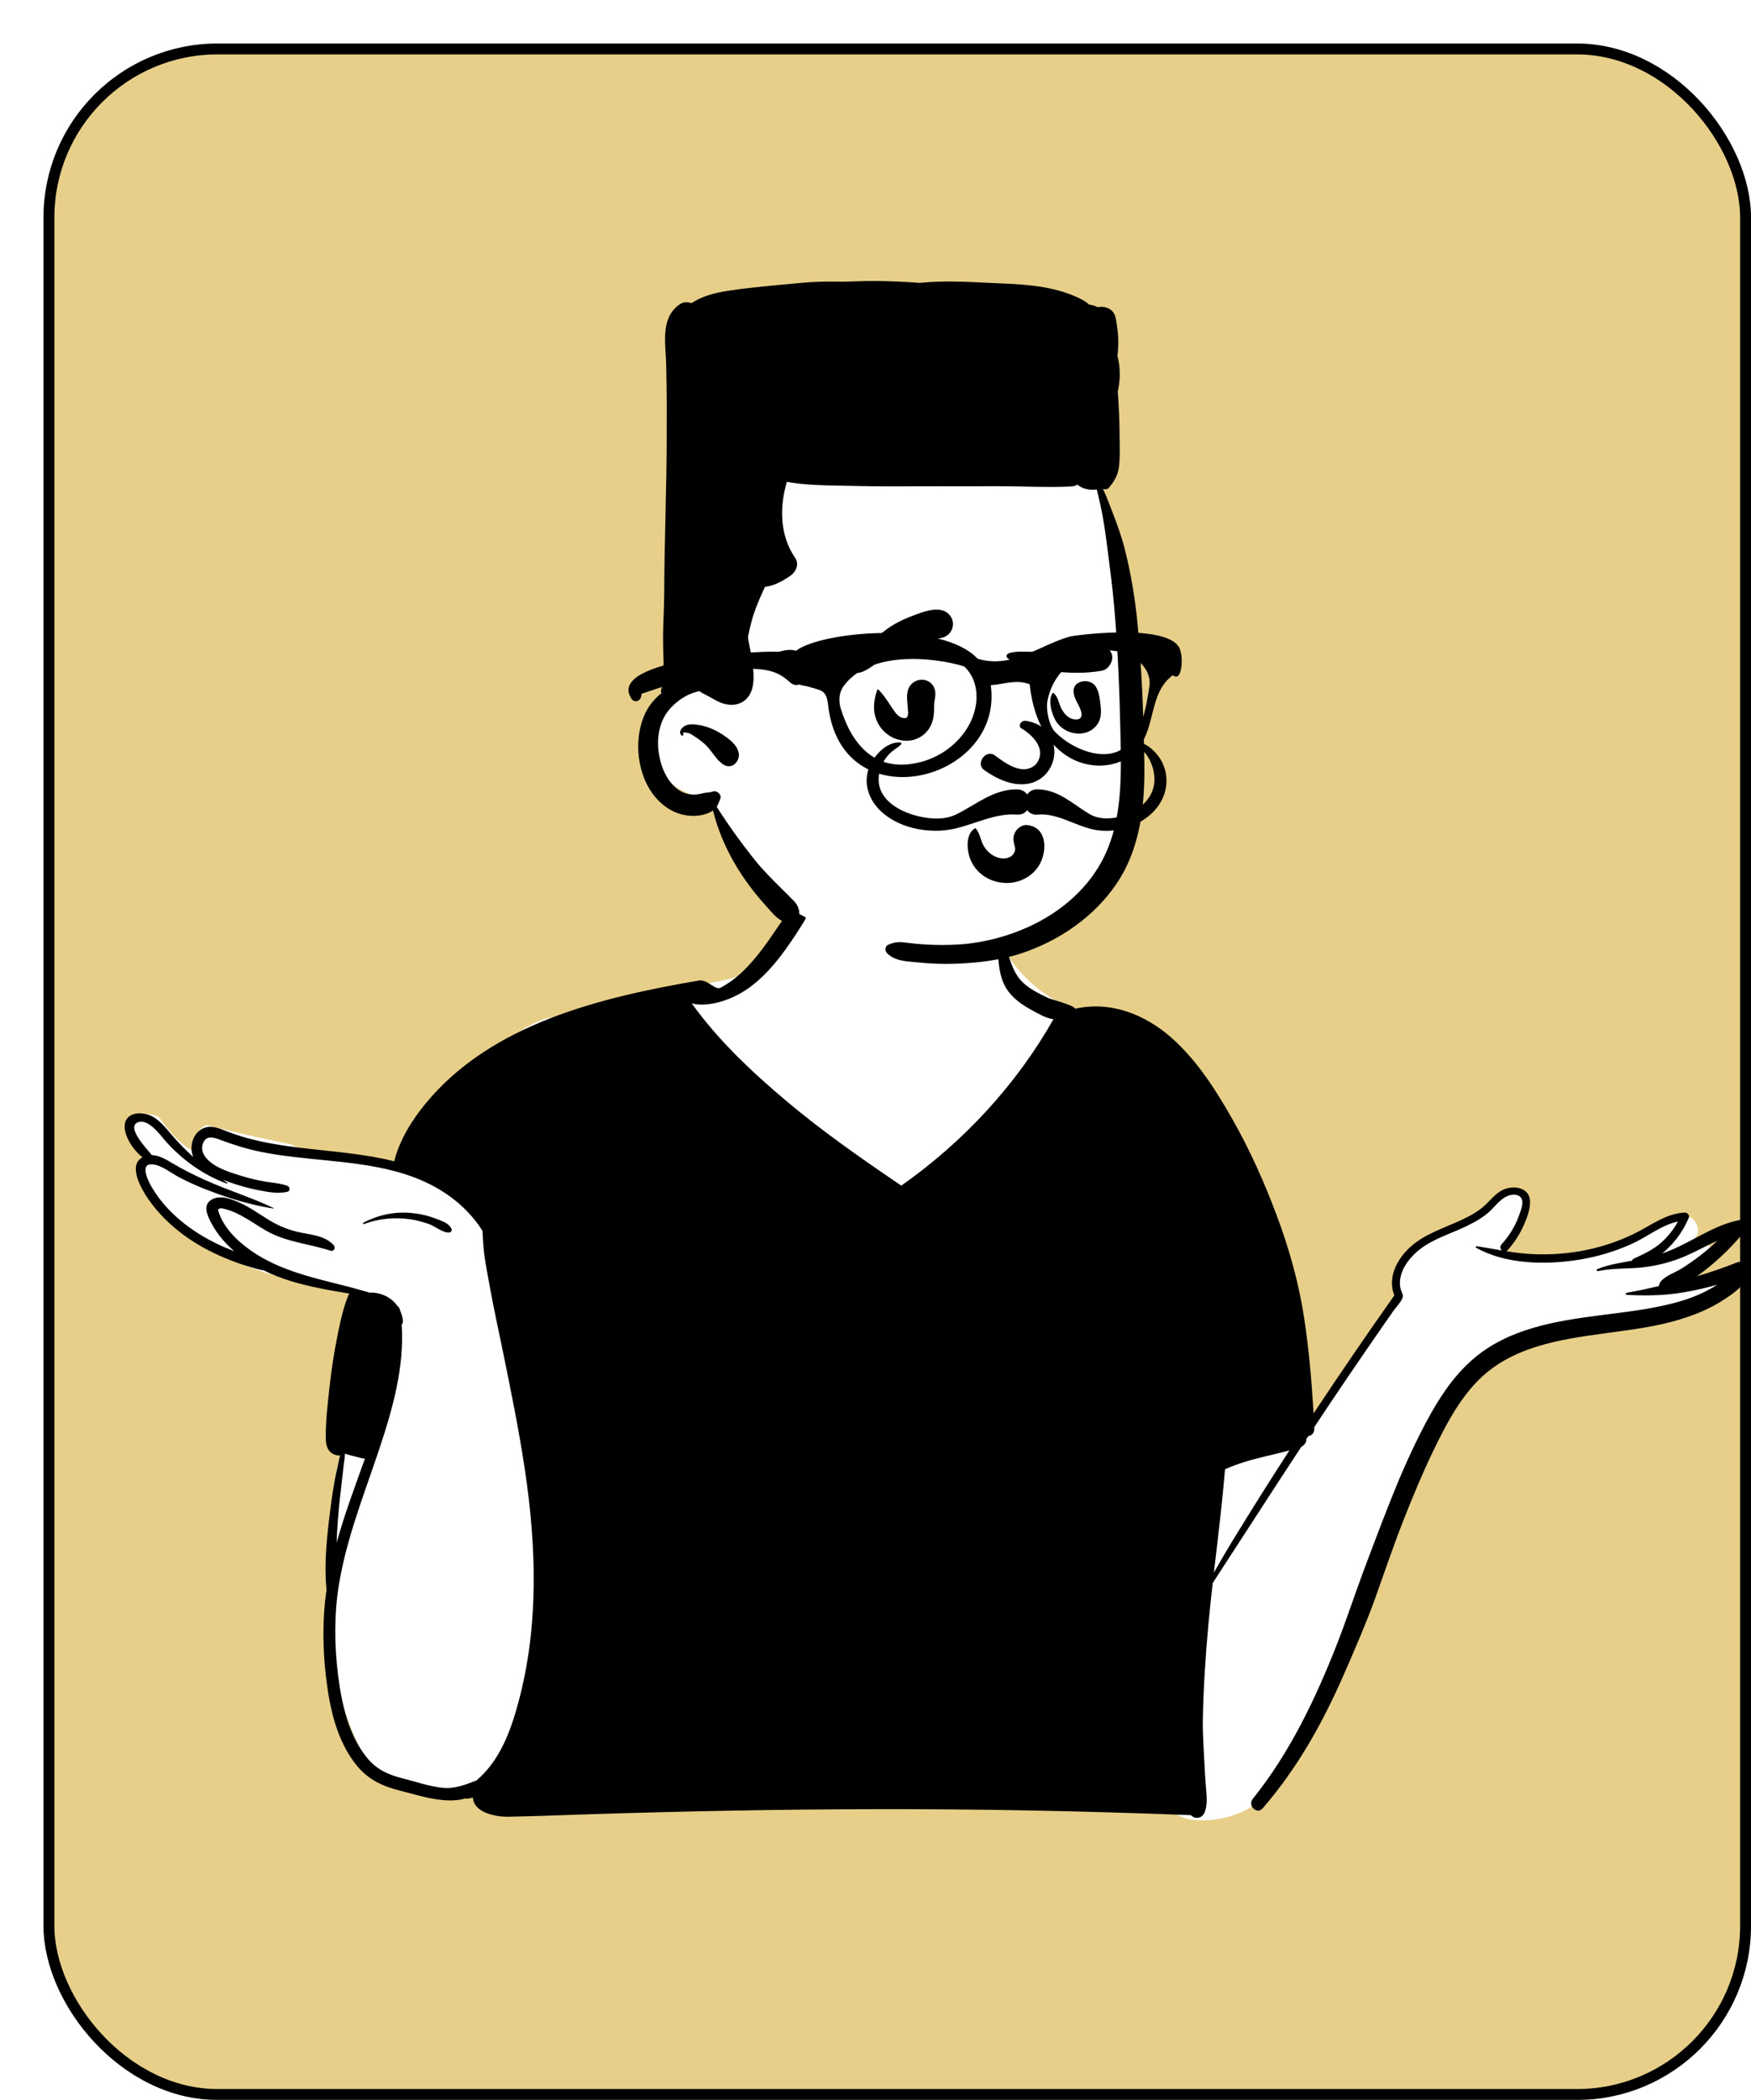 <svg width="161" height="193" viewBox="0 0 161 193" fill="none" xmlns="http://www.w3.org/2000/svg">
<g filter="url(#filter0_d_53_2039)">
<rect width="157" height="189" rx="16" fill="#E7CF8A"/>
<path fill-rule="evenodd" clip-rule="evenodd" d="M149.068 113.716C150.379 113.056 151.66 112.34 152.921 111.595C153.809 111.083 153.022 109.796 152.112 110.26C151.646 110.498 151.183 110.739 150.717 110.976C151.084 110.672 151.423 110.342 151.728 109.981L151.706 109.961C152.88 108.949 151.372 107.039 150.038 107.87C148.861 108.691 147.673 109.53 146.322 110.07C143.524 111.213 140.437 111.402 137.433 111.435C136.334 111.355 135.284 111.539 134.217 111.743C134.636 110.128 135.682 108.909 136.237 107.344C136.646 105.765 134.279 104.69 133.44 106.208C133.234 106.581 133.037 106.958 132.846 107.337C131.032 108.925 128.004 108.785 126.174 110.49C125.132 111.38 124.622 112.588 124.421 113.8C124.284 114.624 124.497 115.449 123.98 116.178C121.48 119.582 117.531 124.962 115.524 128.708C114.105 119.806 110.312 108.797 106.395 100.658C105.099 98.055 103.617 95.511 101.671 93.305C101.892 92.569 101.114 91.263 100.618 91.665C99.095 89.874 96.402 89.41 94.236 88.519C91.313 87.316 88.887 84.814 87.695 81.971C86.163 76.557 82.392 75.87 77.162 76.109C72.156 76.103 68.453 78.164 67.361 83.069C65.142 86.792 59.904 86.176 56.135 87.162C53.373 87.769 50.692 88.709 48.145 89.901C45.311 87.313 35.161 98.174 34.238 100.969C34.781 101.07 35.321 101.193 35.856 101.341C36.333 101.474 36.133 102.166 35.652 102.055C35.054 101.917 34.452 101.822 33.848 101.756C33.829 101.811 33.813 101.867 33.801 101.922C33.733 101.917 33.665 101.912 33.597 101.907C33.748 101.982 33.893 102.07 34.034 102.183C34.375 102.455 33.931 102.982 33.568 102.765C33.227 102.518 32.78 102.558 32.37 102.475C32.346 103.286 29.339 102.378 28.872 102.11C26.797 101.86 24.662 102.128 22.725 101.165C20.147 100.642 17.55 100.064 15.001 99.399C14.326 99.652 13.692 100.558 14.228 101.223C14.529 101.526 14.142 102.02 13.762 101.804C12.489 101.083 11.505 99.957 10.67 98.744C10.277 98.362 9.58 98.445 9.052 98.286C8.981 98.408 8.94 98.544 8.94 98.684C6.701 99.038 8.298 101.393 9.424 102.126C8.827 102.501 8.804 103.234 8.856 103.846C8.73 104.064 8.688 104.334 8.798 104.579C9.219 105.513 10.13 106.3 10.822 107.056C11.586 107.892 12.268 108.733 13.198 109.41C16.744 112.012 21.023 113.467 25.413 114.036C26.972 114.266 29.214 114.619 30.179 115.888C29.942 117.393 29.508 118.838 29.113 120.306C28.561 122.256 28.599 124.296 28.592 126.283C28.515 126.223 28.366 126.236 28.345 126.349C28.216 127.173 28.121 128.015 27.601 128.708C27.145 129.995 26.841 131.367 26.671 132.719C25.988 139.13 25.825 145.729 27.365 152.04C27.959 154.381 28.925 156.606 30.242 158.654C30.634 159.266 31.265 159.445 31.832 159.325C33.728 160.273 36.118 160.577 38.162 160.336C45.132 158.437 42.703 163.011 52.475 161.61C69.342 159.542 86.388 163.606 103.219 161.22C103.634 164.302 109.061 163.418 110.946 162.115C116.598 158.07 119.404 145.263 122.241 138.767C124.191 133.646 127.456 124.577 131.731 121.141C133.013 120.175 134.563 119.667 136.114 119.257C141.901 117.821 147.71 116.464 153.508 115.068C154.491 114.835 154.315 113.22 153.263 113.324C151.868 113.461 150.467 113.586 149.068 113.716Z" fill="white"/>
<path fill-rule="evenodd" clip-rule="evenodd" d="M20.24 112.755C19.848 112.708 19.464 112.573 19.082 112.468C18.5 112.303 17.928 112.113 17.366 111.894C16.206 111.447 15.08 110.918 14.025 110.27C12.32 109.224 10.814 107.882 9.678 106.268L9.6 106.155C8.952 105.204 7.756 103.093 9.097 102.37C8.233 101.675 7.416 100.426 7.462 99.462C7.527 98.099 9.264 98.117 10.161 98.695C10.749 99.073 11.19 99.604 11.631 100.125C12.121 100.705 12.643 101.257 13.186 101.788C13.33 101.929 13.476 102.066 13.624 102.202L13.773 102.337C13.75 102.284 13.729 102.23 13.711 102.174C13.412 101.275 13.769 100.105 14.702 99.694C15.274 99.441 15.867 99.595 16.421 99.809L16.506 99.843C17.251 100.14 18.005 100.403 18.781 100.613C21.945 101.473 25.246 101.616 28.487 102.045C29.736 102.211 31.008 102.42 32.25 102.729C32.724 100.792 33.885 98.936 35.145 97.408C41.18 90.1 51.132 87.686 60.236 86.122C61.066 85.98 61.754 87.038 62.237 86.788C63.152 86.315 63.958 85.644 64.665 84.915C66.172 83.361 67.242 81.532 68.498 79.8C69.119 78.944 70.548 79.71 69.972 80.628L69.689 81.078C68.527 82.916 67.24 84.811 65.573 86.237C64.686 86.994 63.703 87.592 62.579 87.966C61.727 88.248 60.532 88.486 59.6 88.212L59.488 88.055C59.525 88.107 59.562 88.16 59.6 88.212C62.033 91.606 65.086 94.478 68.303 97.19C71.55 99.924 75.053 102.374 78.577 104.768L78.871 104.968C84.612 100.937 89.462 95.678 92.865 89.671C92.152 89.588 91.445 89.148 90.836 88.82C90.102 88.423 89.412 87.949 88.874 87.318C87.702 85.944 87.855 84.171 87.644 82.504C87.631 82.4 87.773 82.374 87.838 82.426C88.474 82.934 88.697 83.766 88.961 84.485C89.254 85.275 89.584 85.926 90.254 86.482C90.877 87 91.638 87.381 92.377 87.72C92.758 87.894 94.65 88.341 94.865 88.711C98.133 87.972 101.317 89.249 103.739 91.401C106.079 93.481 107.796 96.185 109.312 98.854C110.93 101.702 112.255 104.671 113.398 107.722C114.555 110.819 115.443 113.984 115.931 117.244C116.342 119.992 116.595 122.784 116.758 125.563L116.778 125.91C119.196 122.257 121.674 118.642 124.204 115.059C123.629 113.581 124.265 112.072 125.342 110.93C126.536 109.667 128.187 109.08 129.766 108.397L129.973 108.306C130.734 107.972 131.493 107.604 132.15 107.104C132.783 106.62 133.248 105.954 133.914 105.509C134.882 104.861 136.639 104.999 136.684 106.415C136.707 107.193 136.36 108.046 136.042 108.746C135.682 109.536 135.197 110.252 134.621 110.91C134.594 110.941 134.565 110.965 134.535 110.984L134.513 110.998C135.31 111.125 136.112 111.227 136.931 111.263C138.582 111.336 140.25 111.219 141.867 110.883C143.521 110.54 145.124 109.983 146.613 109.206C147.884 108.543 149.063 107.685 150.507 107.483C150.64 107.463 150.775 107.451 150.913 107.444C151.144 107.431 151.374 107.693 151.283 107.912C151.233 108.033 151.181 108.152 151.123 108.273C150.624 109.332 149.857 110.36 148.902 111.14L148.828 111.199C149.165 111.086 149.497 110.961 149.823 110.819C151.743 109.987 153.485 108.729 155.543 108.224C155.64 108.2 155.739 108.177 155.837 108.156C156.474 108.024 156.809 108.69 156.435 109.146C156.375 109.22 156.315 109.293 156.252 109.366C155.334 110.463 154.321 111.481 153.204 112.396C152.821 112.709 152.427 113.013 152.025 113.302C151.855 113.425 151.685 113.545 151.513 113.664L151.428 113.721C151.629 113.584 151.828 113.445 152.025 113.302C153.285 112.934 154.527 112.499 155.742 112.017C156.225 111.826 156.601 112.298 156.651 112.684C156.824 113.982 155.328 114.92 154.354 115.544C153.378 116.17 152.304 116.646 151.204 117.028C149.089 117.764 146.867 118.098 144.649 118.397L143.572 118.542C139.308 119.116 134.854 119.802 131.794 122.996C130.079 124.787 128.919 127.01 127.857 129.199C126.797 131.385 125.866 133.629 124.982 135.885C124.066 138.22 123.269 140.598 122.421 142.956C121.642 145.122 120.712 147.26 119.791 149.377L119.646 149.71C117.69 154.208 115.354 158.444 112.099 162.199C111.562 162.819 110.695 161.939 111.191 161.325C114.596 157.099 116.966 152.112 118.921 147.137C119.811 144.874 120.557 142.556 121.412 140.28L121.921 138.928C122.601 137.126 123.286 135.326 124.002 133.537C124.907 131.275 125.902 129.04 127.04 126.877L127.161 126.65C128.276 124.563 129.6 122.508 131.423 120.929C134.704 118.086 139.069 117.404 143.29 116.864L144.618 116.695C146.402 116.467 148.192 116.215 149.927 115.756C150.929 115.492 151.907 115.154 152.826 114.688C153.193 114.503 153.55 114.299 153.896 114.078C152.91 114.357 151.909 114.584 150.892 114.763C150.393 114.851 149.9 114.916 149.408 114.962C148.142 115.082 146.885 115.078 145.588 115.012C145.478 115.006 145.442 114.84 145.56 114.819C146.463 114.664 147.368 114.47 148.269 114.261L148.539 114.197C148.544 114.053 148.603 113.9 148.726 113.755C149.174 113.23 150.025 112.961 150.616 112.59C151.235 112.201 151.834 111.782 152.405 111.333C152.928 110.923 153.43 110.489 153.912 110.035L154.057 109.898C154.009 109.944 153.961 109.99 153.912 110.035C152.609 110.615 151.373 111.358 150.011 111.817C148.929 112.183 147.795 112.429 146.65 112.517L146.579 112.522L146.508 112.527C145.313 112.61 144.11 112.576 142.933 112.825C142.802 112.853 142.76 112.683 142.878 112.635C143.907 112.223 144.976 112.064 146.057 111.872C146.08 111.791 146.139 111.718 146.241 111.671L146.518 111.544C147.341 111.163 148.109 110.779 148.794 110.161C149.398 109.615 149.902 108.976 150.279 108.268C148.767 108.587 147.439 109.691 146.063 110.311C144.565 110.988 142.979 111.474 141.35 111.75L141.165 111.781C138.121 112.269 134.46 112.207 131.733 110.683C131.645 110.634 131.708 110.522 131.798 110.536C132.572 110.658 133.337 110.802 134.103 110.93C133.953 110.798 133.886 110.561 134.06 110.372C134.747 109.613 135.292 108.746 135.639 107.797L135.706 107.611C135.866 107.171 136.137 106.487 135.86 106.09C135.596 105.711 134.975 105.763 134.604 105.923C133.832 106.259 133.318 107.096 132.667 107.601C131.958 108.153 131.151 108.563 130.325 108.929L130.151 109.006C128.722 109.624 127.195 110.145 126.072 111.237C125.468 111.824 124.948 112.558 124.774 113.38C124.694 113.757 124.694 114.145 124.799 114.519C124.882 114.811 125.057 114.991 124.957 115.288C124.826 115.671 124.364 116.131 124.126 116.472C123.849 116.867 123.574 117.262 123.298 117.658C122.749 118.449 122.202 119.243 121.655 120.036C120.561 121.624 119.479 123.219 118.406 124.82C118.057 125.341 117.709 125.862 117.362 126.384L116.843 127.168L116.568 127.581L116.1 128.29C116.116 128.355 116.115 128.425 116.093 128.485C116.013 128.704 115.864 128.854 115.678 128.962L115.645 128.981C112.912 133.139 110.223 137.325 107.506 141.493C107.362 142.766 107.226 144.039 107.108 145.312C106.841 148.195 106.658 151.085 106.599 153.978C106.57 155.379 106.687 156.788 106.75 158.188C106.781 158.855 106.822 159.522 106.878 160.189L106.918 160.662C106.972 161.312 107.002 161.956 106.76 162.576C106.545 163.119 105.889 163.241 105.501 162.827C100.439 162.631 95.372 162.482 90.306 162.389C81.237 162.222 72.165 162.247 63.096 162.416C58.541 162.502 53.984 162.621 49.43 162.769C47.186 162.84 44.941 162.941 42.696 162.971C41.487 162.987 39.583 162.563 39.486 161.253L39.483 161.213C39.332 161.253 39.176 161.285 39.016 161.308C38.944 161.319 38.876 161.316 38.813 161.301L38.781 161.293C36.978 161.822 34.698 161.068 32.984 160.627L32.843 160.592C31.208 160.181 29.894 159.594 28.822 158.29C26.945 156.006 26.305 152.938 25.972 150.111C25.66 147.45 25.642 144.741 26.022 142.085C25.798 139.921 26.017 137.689 26.272 135.537C26.397 134.473 26.545 133.41 26.721 132.353C26.82 131.762 26.949 131.178 27.081 130.594C27.134 130.362 27.178 130.111 27.244 129.868L27.275 129.765C27.07 129.791 26.846 129.747 26.629 129.633C26.114 129.361 25.965 128.809 25.956 128.282C25.927 126.691 26.125 125.055 26.299 123.475C26.474 121.897 26.715 120.313 27.03 118.754L27.112 118.352C27.35 117.186 27.623 115.983 28.105 114.887C26.297 114.592 24.496 114.277 22.742 113.742C21.887 113.48 21.044 113.153 20.24 112.755ZM114.555 129.306C114.527 129.312 114.5 129.32 114.473 129.327C113.751 129.522 113.021 129.687 112.294 129.865C111.036 130.169 109.807 130.51 108.637 131.038C108.392 134.014 108.029 136.981 107.684 139.949L107.615 140.542C108.146 139.596 108.688 138.657 109.256 137.728C110.983 134.899 112.751 132.091 114.555 129.306ZM27.715 129.601C27.719 129.954 27.642 130.322 27.601 130.663C27.535 131.215 27.481 131.77 27.413 132.322C27.275 133.431 27.157 134.542 27.071 135.657C27.016 136.368 26.98 137.082 26.948 137.796C27.674 135.183 28.636 132.628 29.55 130.068C29.397 130.052 29.241 130.017 29.08 129.975L28.809 129.905C28.649 129.865 28.13 129.743 27.715 129.601ZM116.843 127.168L116.847 127.286C116.867 127.701 116.608 127.935 116.295 127.996C116.476 127.72 116.66 127.443 116.843 127.168ZM33.754 107.477C34.518 107.542 35.267 107.699 35.982 107.97L36.051 107.996C36.579 108.193 37.352 108.439 37.525 108.982C37.574 109.136 37.443 109.263 37.293 109.276C36.719 109.32 36.043 108.728 35.512 108.529C34.92 108.306 34.3 108.141 33.673 108.054C32.263 107.855 30.793 108.006 29.466 108.5C29.388 108.53 29.339 108.41 29.41 108.375C30.747 107.674 32.233 107.347 33.754 107.477ZM17.552 111.003C17.464 110.928 17.375 110.849 17.288 110.77C16.602 110.144 15.993 109.415 15.543 108.613L15.425 108.396C15.058 107.713 14.608 106.739 15.47 106.247C15.984 105.952 16.604 106.026 17.178 106.205C17.215 106.216 17.252 106.228 17.289 106.24C17.546 106.327 17.793 106.43 18.013 106.529C18.97 106.952 19.814 107.567 20.697 108.109C21.655 108.698 22.6 109.073 23.705 109.293L23.809 109.314C24.847 109.511 25.971 109.638 26.695 110.459C26.876 110.666 26.71 111.054 26.396 110.952C24.396 110.302 22.279 110.16 20.442 109.093C19.682 108.652 18.962 108.145 18.185 107.727C17.772 107.505 17.346 107.311 16.893 107.178L16.645 107.108C16.5 107.067 16.326 107.027 16.21 107.066C15.988 107.14 16.059 107.255 16.127 107.454L16.134 107.475C16.673 109.08 18.21 110.423 19.634 111.312C19.961 111.517 20.295 111.704 20.636 111.878C22.942 113.062 25.522 113.612 28.056 114.266C28.056 114.266 29.521 114.659 30.006 114.808C30.547 114.764 31.163 114.948 31.57 115.167C31.966 115.381 32.285 115.667 32.525 116.003C32.525 116.003 32.757 116.189 32.8 116.478C32.921 116.745 33.003 117.034 33.044 117.335C33.067 117.511 33.021 117.647 32.934 117.743C33.196 121.613 32.11 125.462 30.886 129.14L30.764 129.503L30.686 129.733C29.366 133.632 27.851 137.504 27.175 141.57C26.723 144.286 26.737 147.096 27.069 149.825L27.092 150.013C27.419 152.592 28.048 155.486 29.752 157.562C30.621 158.622 31.65 159.093 32.967 159.434L33.039 159.452C34.23 159.755 35.459 160.182 36.688 160.312C37.827 160.431 38.783 160.024 39.809 159.641L39.81 159.64C41.97 157.799 42.951 155.119 43.676 152.414C45.555 145.414 45.322 138.147 44.256 131.045C43.7 127.333 42.945 123.654 42.192 119.977C41.815 118.139 41.409 116.304 41.072 114.46L40.873 113.374C40.762 112.771 40.655 112.168 40.564 111.561C40.441 110.746 40.404 109.945 40.362 109.125C39.327 107.475 37.825 106.115 36.084 105.139C34.838 104.441 33.519 103.956 32.158 103.605C28.266 102.595 24.023 102.666 20.107 101.89C18.791 101.629 17.542 101.242 16.294 100.778L16.124 100.714C15.552 100.5 14.968 100.381 14.683 101.03C14.481 101.492 14.601 101.973 14.905 102.362C15.649 103.314 17.145 103.755 18.27 104.098C18.948 104.305 19.639 104.469 20.339 104.591C21.038 104.713 21.74 104.743 22.411 104.981C22.669 105.073 22.721 105.468 22.411 105.538C21.56 105.73 20.705 105.566 19.86 105.407C18.931 105.23 18.017 104.98 17.128 104.663C16.964 104.605 16.794 104.544 16.622 104.479L16.492 104.429C16.626 104.523 16.761 104.616 16.896 104.708C16.932 104.732 16.91 104.798 16.863 104.782C14.773 104.031 12.872 102.677 11.399 101.075L11.325 100.994C10.807 100.423 9.625 98.691 8.628 99.174C7.693 99.626 9.288 101.368 9.894 102.081L9.964 102.164C10.653 102.182 11.32 102.594 11.879 102.927C12.848 103.506 13.861 104.004 14.893 104.47C16.945 105.398 19.123 106.053 21.153 107.028C21.18 107.042 21.16 107.075 21.134 107.071C19.842 106.872 18.564 106.556 17.315 106.163L17.259 106.146L17.204 106.128C16.424 105.881 15.654 105.603 14.897 105.306C14.056 104.976 13.234 104.604 12.436 104.184C11.713 103.804 10.912 103.12 10.074 103.019C9.985 103.008 9.905 103.006 9.836 103.013C8.874 103.09 9.67 104.624 9.938 105.083C10.378 105.836 10.908 106.531 11.516 107.166C12.75 108.456 14.244 109.478 15.862 110.273C16.413 110.544 16.978 110.783 17.552 111.003Z" fill="black"/>
<path fill-rule="evenodd" clip-rule="evenodd" d="M78.638 31.47C85.909 31.47 96.553 36.145 97.353 40.642C98.297 45.943 100.392 65.872 99.251 72.394C98.111 78.916 93.663 83.735 83.828 83.735C73.993 83.735 66.651 78.572 64.966 76.799C63.28 75.026 61.238 69.509 61.238 69.509C61.238 69.509 55.853 68.63 55.828 64.497C55.803 60.365 58.533 59.088 58.533 59.088C58.533 59.088 57.06 41.945 60.157 37.699C63.254 33.453 71.366 31.47 78.638 31.47Z" fill="white"/>
<path fill-rule="evenodd" clip-rule="evenodd" d="M100.592 53.302C100.99 57.468 101.14 61.669 101.217 65.851C101.291 69.814 100.929 73.946 98.584 77.334C96.534 80.298 93.411 82.45 89.934 83.611C87.956 84.273 85.764 84.518 83.675 84.579C82.595 84.61 81.513 84.565 80.44 84.458C80.305 84.445 80.169 84.433 80.033 84.421C79.124 84.343 78.223 84.265 77.56 83.605C77.352 83.396 77.354 82.969 77.663 82.833C78.251 82.576 78.649 82.548 79.293 82.633C79.828 82.703 80.363 82.759 80.9 82.795C82.053 82.872 83.214 82.875 84.366 82.79C86.484 82.633 88.651 82.058 90.574 81.184C93.591 79.813 96.181 77.567 97.58 74.619C99.183 71.244 99.103 67.342 99.028 63.707L99.025 63.558C98.941 59.527 98.786 55.507 98.423 51.489C98.285 49.969 98.089 48.458 97.892 46.945C97.836 46.52 97.781 46.094 97.727 45.668C97.597 44.637 97.428 43.611 97.219 42.593C97.156 42.285 97.082 41.98 97.008 41.676C96.953 41.447 96.898 41.218 96.848 40.988C96.762 41.001 96.674 41.009 96.585 41.012C96.049 41.03 95.464 40.904 95.067 40.538C94.915 40.638 94.721 40.7 94.489 40.712C93.065 40.779 91.627 40.749 90.192 40.719C89.408 40.703 88.625 40.686 87.845 40.686C85.633 40.684 83.418 40.686 81.204 40.692C80.866 40.693 80.529 40.694 80.191 40.695C78.316 40.702 76.437 40.709 74.564 40.661C74.167 40.651 73.767 40.644 73.367 40.638C71.689 40.61 69.987 40.581 68.348 40.289C67.665 42.624 67.689 45.19 69.112 47.276C69.514 47.864 69.188 48.556 68.664 48.924C68.129 49.299 67.166 49.874 66.342 49.933C66.311 50.002 66.278 50.071 66.246 50.139C66.198 50.242 66.15 50.345 66.103 50.448C65.71 51.31 65.356 52.178 65.108 53.09C64.98 53.561 64.871 54.039 64.778 54.52C64.786 54.605 64.794 54.689 64.803 54.773C64.803 54.781 64.804 54.79 64.805 54.8C64.811 54.834 64.817 54.874 64.821 54.896C64.832 54.955 64.844 55.014 64.856 55.074C64.891 55.256 64.926 55.438 64.964 55.62C65.083 56.205 65.175 56.796 65.241 57.389C65.36 58.474 65.348 59.884 64.249 60.527C63.662 60.87 62.958 60.835 62.336 60.604C61.99 60.475 61.686 60.302 61.374 60.124C61.31 60.087 61.245 60.05 61.18 60.013C61.079 59.957 60.976 59.904 60.873 59.852C60.744 59.787 60.615 59.722 60.491 59.648C60.429 59.61 60.37 59.566 60.315 59.519C59.899 59.604 59.493 59.763 59.265 59.872C58.654 60.164 58.118 60.587 57.662 61.073C56.692 62.107 56.402 63.564 56.537 64.917C56.664 66.176 57.178 67.622 58.211 68.459C58.661 68.823 59.222 69.037 59.815 69.031C60.106 69.028 60.376 68.969 60.657 68.897C60.778 68.867 60.91 68.854 61.042 68.841C61.216 68.823 61.389 68.806 61.535 68.75C61.915 68.603 62.383 69.05 62.229 69.418C62.194 69.499 62.164 69.578 62.135 69.655C62.066 69.836 62.002 70.002 61.899 70.154C62.96 71.821 64.121 73.436 65.357 74.986C66.141 75.967 67.022 76.839 67.907 77.715C68.28 78.084 68.654 78.454 69.022 78.833C69.57 79.398 69.798 80.51 68.807 80.751C67.937 80.966 67.26 80.197 66.723 79.588C66.652 79.506 66.582 79.427 66.515 79.354C64.165 76.781 62.389 73.827 61.557 70.492C61.183 70.748 60.752 70.888 60.299 70.948C59.396 71.067 58.483 70.896 57.691 70.456C54.694 68.79 53.97 64.289 55.373 61.468C55.712 60.789 56.212 60.183 56.821 59.712C56.773 59.624 56.754 59.52 56.785 59.409C56.839 59.214 56.899 59.021 56.961 58.829C56.893 58.8 56.843 58.74 56.852 58.65C56.9 58.181 56.947 57.711 56.993 57.242L57.019 56.986C57.013 56.731 57.005 56.477 56.997 56.222C56.979 55.639 56.961 55.054 56.968 54.467C56.975 53.842 56.997 53.217 57.019 52.592C57.045 51.874 57.07 51.155 57.073 50.437C57.081 48.108 57.134 45.782 57.187 43.455C57.241 41.097 57.295 38.739 57.302 36.379C57.309 34.087 57.315 31.792 57.252 29.501C57.251 29.485 57.251 29.469 57.251 29.453C57.25 29.439 57.25 29.424 57.249 29.41C57.242 29.129 57.223 28.833 57.204 28.529C57.099 26.854 56.979 24.941 58.556 23.937C58.862 23.742 59.243 23.74 59.577 23.866C60.534 23.223 61.736 22.914 62.884 22.735C64.578 22.472 66.282 22.314 67.988 22.156C68.487 22.11 68.986 22.064 69.485 22.015C70.635 21.903 71.845 21.86 73.002 21.884C73.605 21.897 74.211 21.876 74.819 21.855C75.391 21.835 75.966 21.816 76.538 21.824C77.874 21.845 79.222 21.893 80.564 21.999C80.595 21.996 80.626 21.993 80.658 21.99C80.69 21.988 80.722 21.985 80.754 21.982C82.786 21.794 84.817 21.893 86.849 21.993C87.34 22.017 87.833 22.041 88.325 22.061C90.73 22.158 93.269 22.397 95.429 23.506C95.706 23.648 95.942 23.81 96.142 23.99C96.423 24.028 96.692 24.105 96.933 24.234C97.628 24.099 98.404 24.398 98.569 25.175C98.808 26.313 98.899 27.461 98.755 28.615C98.754 28.629 98.752 28.644 98.75 28.659C98.749 28.673 98.747 28.686 98.745 28.7C99.035 29.77 99.016 30.94 98.775 31.996C98.877 33.33 98.935 34.668 98.943 36.004C98.944 36.206 98.947 36.409 98.95 36.612C98.961 37.338 98.972 38.07 98.902 38.79C98.823 39.6 98.477 40.241 97.932 40.856C97.829 40.972 97.656 40.991 97.511 40.963C97.474 40.956 97.442 40.946 97.412 40.934C97.681 41.489 97.904 42.072 98.122 42.642C98.17 42.768 98.218 42.894 98.266 43.018C98.689 44.111 99.099 45.221 99.389 46.353C99.979 48.635 100.367 50.961 100.592 53.302ZM59.782 63.629C59.66 63.548 59.537 63.467 59.405 63.407C59.388 63.399 58.686 63.18 58.822 63.47C58.868 63.565 58.748 63.673 58.662 63.587C58.419 63.35 58.554 63.064 58.786 62.852C59.205 62.468 59.83 62.557 60.343 62.648C61.058 62.775 61.752 63.076 62.354 63.462C63.002 63.877 63.803 64.453 63.93 65.241C64.047 65.965 63.299 66.763 62.53 66.278C62.113 66.015 61.822 65.624 61.529 65.233C61.32 64.954 61.111 64.674 60.856 64.439C60.555 64.162 60.229 63.919 59.885 63.697C59.85 63.675 59.816 63.652 59.782 63.629Z" fill="black"/>
<path fill-rule="evenodd" clip-rule="evenodd" d="M89.383 72.414C89.579 72.085 90.031 71.78 90.445 71.827C92.299 72.036 92.296 74.201 91.581 75.464C90.945 76.584 89.632 77.242 88.317 77.146C86.936 77.045 85.758 76.263 85.24 75.019C84.897 74.196 84.739 72.676 85.651 72.124C85.667 72.113 85.695 72.116 85.709 72.131C86.146 72.62 86.163 73.355 86.546 73.9C86.901 74.406 87.454 74.825 88.102 74.889C88.585 74.938 89.075 74.77 89.264 74.352C89.366 74.126 89.354 74.003 89.316 73.848L89.281 73.712C89.159 73.239 89.105 72.878 89.383 72.414ZM89.879 62.922C90.845 63.488 92.319 64.808 91.279 66.211C90.054 67.448 88.291 66.029 87.422 65.388C86.617 64.891 85.711 66.169 86.458 66.75C92.737 71.224 95.285 63.071 90.368 62.257C89.826 62.167 89.625 62.747 89.879 62.922ZM79.666 59.042C80.26 58.184 81.615 58.311 81.941 59.328C82.118 59.879 81.874 60.374 81.887 60.925C81.897 61.39 81.865 61.908 81.718 62.358C81.38 63.385 80.421 64.11 79.286 64.08C78.155 64.05 77.158 63.361 76.685 62.39C76.21 61.416 76.31 60.408 76.657 59.416C76.674 59.369 76.739 59.346 76.778 59.386C77.188 59.806 77.488 60.249 77.799 60.719L78.117 61.2C78.361 61.563 78.715 62.027 79.169 61.998L79.237 61.991C79.364 61.981 79.344 62.005 79.441 61.839C79.487 61.763 79.478 61.62 79.5 61.529L79.508 61.499L79.504 61.482C79.494 61.438 79.484 61.356 79.477 61.213L79.475 61.181C79.442 60.511 79.246 59.649 79.666 59.042ZM94.713 59.612C94.606 58.516 96.208 58.273 96.74 59.084C97.017 59.507 97.099 60.038 97.16 60.542L97.188 60.781C97.251 61.298 97.276 61.836 97.043 62.319C96.676 63.079 95.877 63.48 95.016 63.416C94.193 63.356 93.442 62.897 93.046 62.2C92.694 61.577 92.343 60.363 92.771 59.714C92.797 59.674 92.849 59.669 92.885 59.7C93.289 60.046 93.355 60.677 93.596 61.128C93.844 61.593 94.221 62.046 94.791 62.117C95.338 62.184 95.546 61.897 95.407 61.396C95.227 60.749 94.78 60.309 94.713 59.612ZM80.098 52.523L80.36 52.426C81.257 52.1 82.49 51.723 83.219 52.425C83.669 52.858 83.755 53.496 83.434 54.025C83.044 54.665 82.346 54.681 81.672 54.775C80.905 54.882 80.126 55.086 79.412 55.377C78.608 55.705 77.862 56.113 77.131 56.569C76.435 57.002 75.743 57.711 74.911 57.844C74.877 57.85 74.839 57.836 74.83 57.8C74.641 57.017 75.166 56.246 75.635 55.636C76.201 54.896 76.888 54.289 77.656 53.745C78.396 53.22 79.243 52.84 80.098 52.523ZM96.397 55.306L96.477 55.293C97.021 55.206 97.514 55.226 97.924 55.641C98.238 55.957 98.358 56.367 98.209 56.786C98.071 57.172 97.763 57.564 97.316 57.645C95.808 57.918 94.137 57.873 92.621 57.666C91.927 57.571 91.228 57.455 90.552 57.273L90.241 57.186C89.677 57.031 89.032 56.869 88.622 56.469C88.475 56.326 88.559 56.12 88.736 56.054C89.451 55.785 90.43 55.928 91.193 55.907C92.079 55.882 92.968 55.818 93.85 55.73C94.712 55.644 95.547 55.456 96.397 55.306Z" fill="black"/>
<path fill-rule="evenodd" clip-rule="evenodd" d="M102.487 65.466C102.062 64.918 101.299 64.198 100.528 64.237C100.429 64.241 100.392 64.344 100.451 64.414C100.704 64.711 101.048 64.922 101.301 65.225C101.601 65.584 101.817 66.016 101.957 66.453C102.161 67.088 102.218 67.807 102.036 68.454C101.715 69.592 100.701 70.427 99.595 70.853C98.5 71.275 97.182 71.419 96.147 70.801C94.619 69.888 93.322 68.573 91.401 68.547C90.951 68.54 90.635 68.739 90.446 69.022C90.257 68.749 89.944 68.556 89.506 68.551C87.352 68.528 85.745 69.955 83.937 70.845C82.715 71.446 81.135 71.259 79.875 70.862C78.685 70.488 77.395 69.735 76.947 68.547C76.699 67.891 76.755 67.125 77.009 66.478C77.176 66.052 77.434 65.642 77.753 65.308C78.084 64.961 78.519 64.743 78.859 64.414C78.928 64.347 78.873 64.242 78.782 64.237C77.341 64.143 76.041 65.798 75.77 66.999C75.502 68.182 75.901 69.362 76.709 70.264C78.353 72.099 81.396 72.704 83.764 72.165C85.681 71.729 87.502 70.724 89.506 70.868C89.945 70.899 90.26 70.723 90.451 70.456C90.641 70.731 90.959 70.911 91.401 70.87C93.269 70.696 94.936 71.969 96.749 72.28C98.192 72.528 99.751 72.194 100.988 71.445C102.281 70.663 103.191 69.407 103.251 67.911C103.285 67.05 103.023 66.159 102.487 65.466Z" fill="black"/>
<path fill-rule="evenodd" clip-rule="evenodd" d="M98.865 65.022C96.943 65.913 94.261 64.598 92.969 63.222C92.498 62.721 92.136 61.286 92.317 60.377C92.807 57.913 94.649 56.435 96.593 55.93C99.288 55.23 102 57.003 101.683 59.096C101.384 61.079 100.929 63.956 98.865 65.022ZM85.783 60.29C85.629 62.974 83.389 65.324 80.713 66.02C76.4 67.178 74.269 64.26 73.304 61.116C73.207 60.804 72.982 59.851 73.588 59.032C75.967 55.815 81.758 56.364 84.649 57.247C85.496 58.026 85.842 59.151 85.783 60.29ZM100.953 55.659C100.952 55.661 100.95 55.662 100.949 55.664C100.939 55.658 100.929 55.652 100.919 55.646C100.93 55.651 100.942 55.655 100.953 55.659ZM104.561 55.969C104.31 53.236 95.402 54.283 94.361 54.507C91.518 55.312 89.063 57.501 85.884 56.539C82.592 53.005 71.503 54.018 69.178 55.819C68.738 55.652 68.203 55.742 67.636 55.898C64.725 55.797 51.433 56.763 54.152 60.341C54.565 60.616 54.977 60.336 54.988 59.768C69.161 54.843 67.786 59.456 69.467 58.917C69.724 58.988 69.992 59.033 70.226 59.081C71.527 59.484 71.968 59.359 72.14 60.765C73.317 71.621 88.333 67.874 87.102 58.97C88.321 58.905 89.388 58.398 90.677 58.893C91.573 67.281 98.585 67.62 100.695 64.712C102.286 62.694 101.655 59.648 103.842 58.06C104.706 58.756 104.761 56.408 104.561 55.969Z" fill="black"/>
<rect x="0.5" y="0.5" width="156" height="188" rx="15.5" stroke="black"/>
</g>
<defs>
<filter id="filter0_d_53_2039" x="0" y="0" width="161" height="193" filterUnits="userSpaceOnUse" color-interpolation-filters="sRGB">
<feFlood flood-opacity="0" result="BackgroundImageFix"/>
<feColorMatrix in="SourceAlpha" type="matrix" values="0 0 0 0 0 0 0 0 0 0 0 0 0 0 0 0 0 0 127 0" result="hardAlpha"/>
<feOffset dx="4" dy="4"/>
<feComposite in2="hardAlpha" operator="out"/>
<feColorMatrix type="matrix" values="0 0 0 0 0 0 0 0 0 0 0 0 0 0 0 0 0 0 0.25 0"/>
<feBlend mode="normal" in2="BackgroundImageFix" result="effect1_dropShadow_53_2039"/>
<feBlend mode="normal" in="SourceGraphic" in2="effect1_dropShadow_53_2039" result="shape"/>
</filter>
</defs>
</svg>
